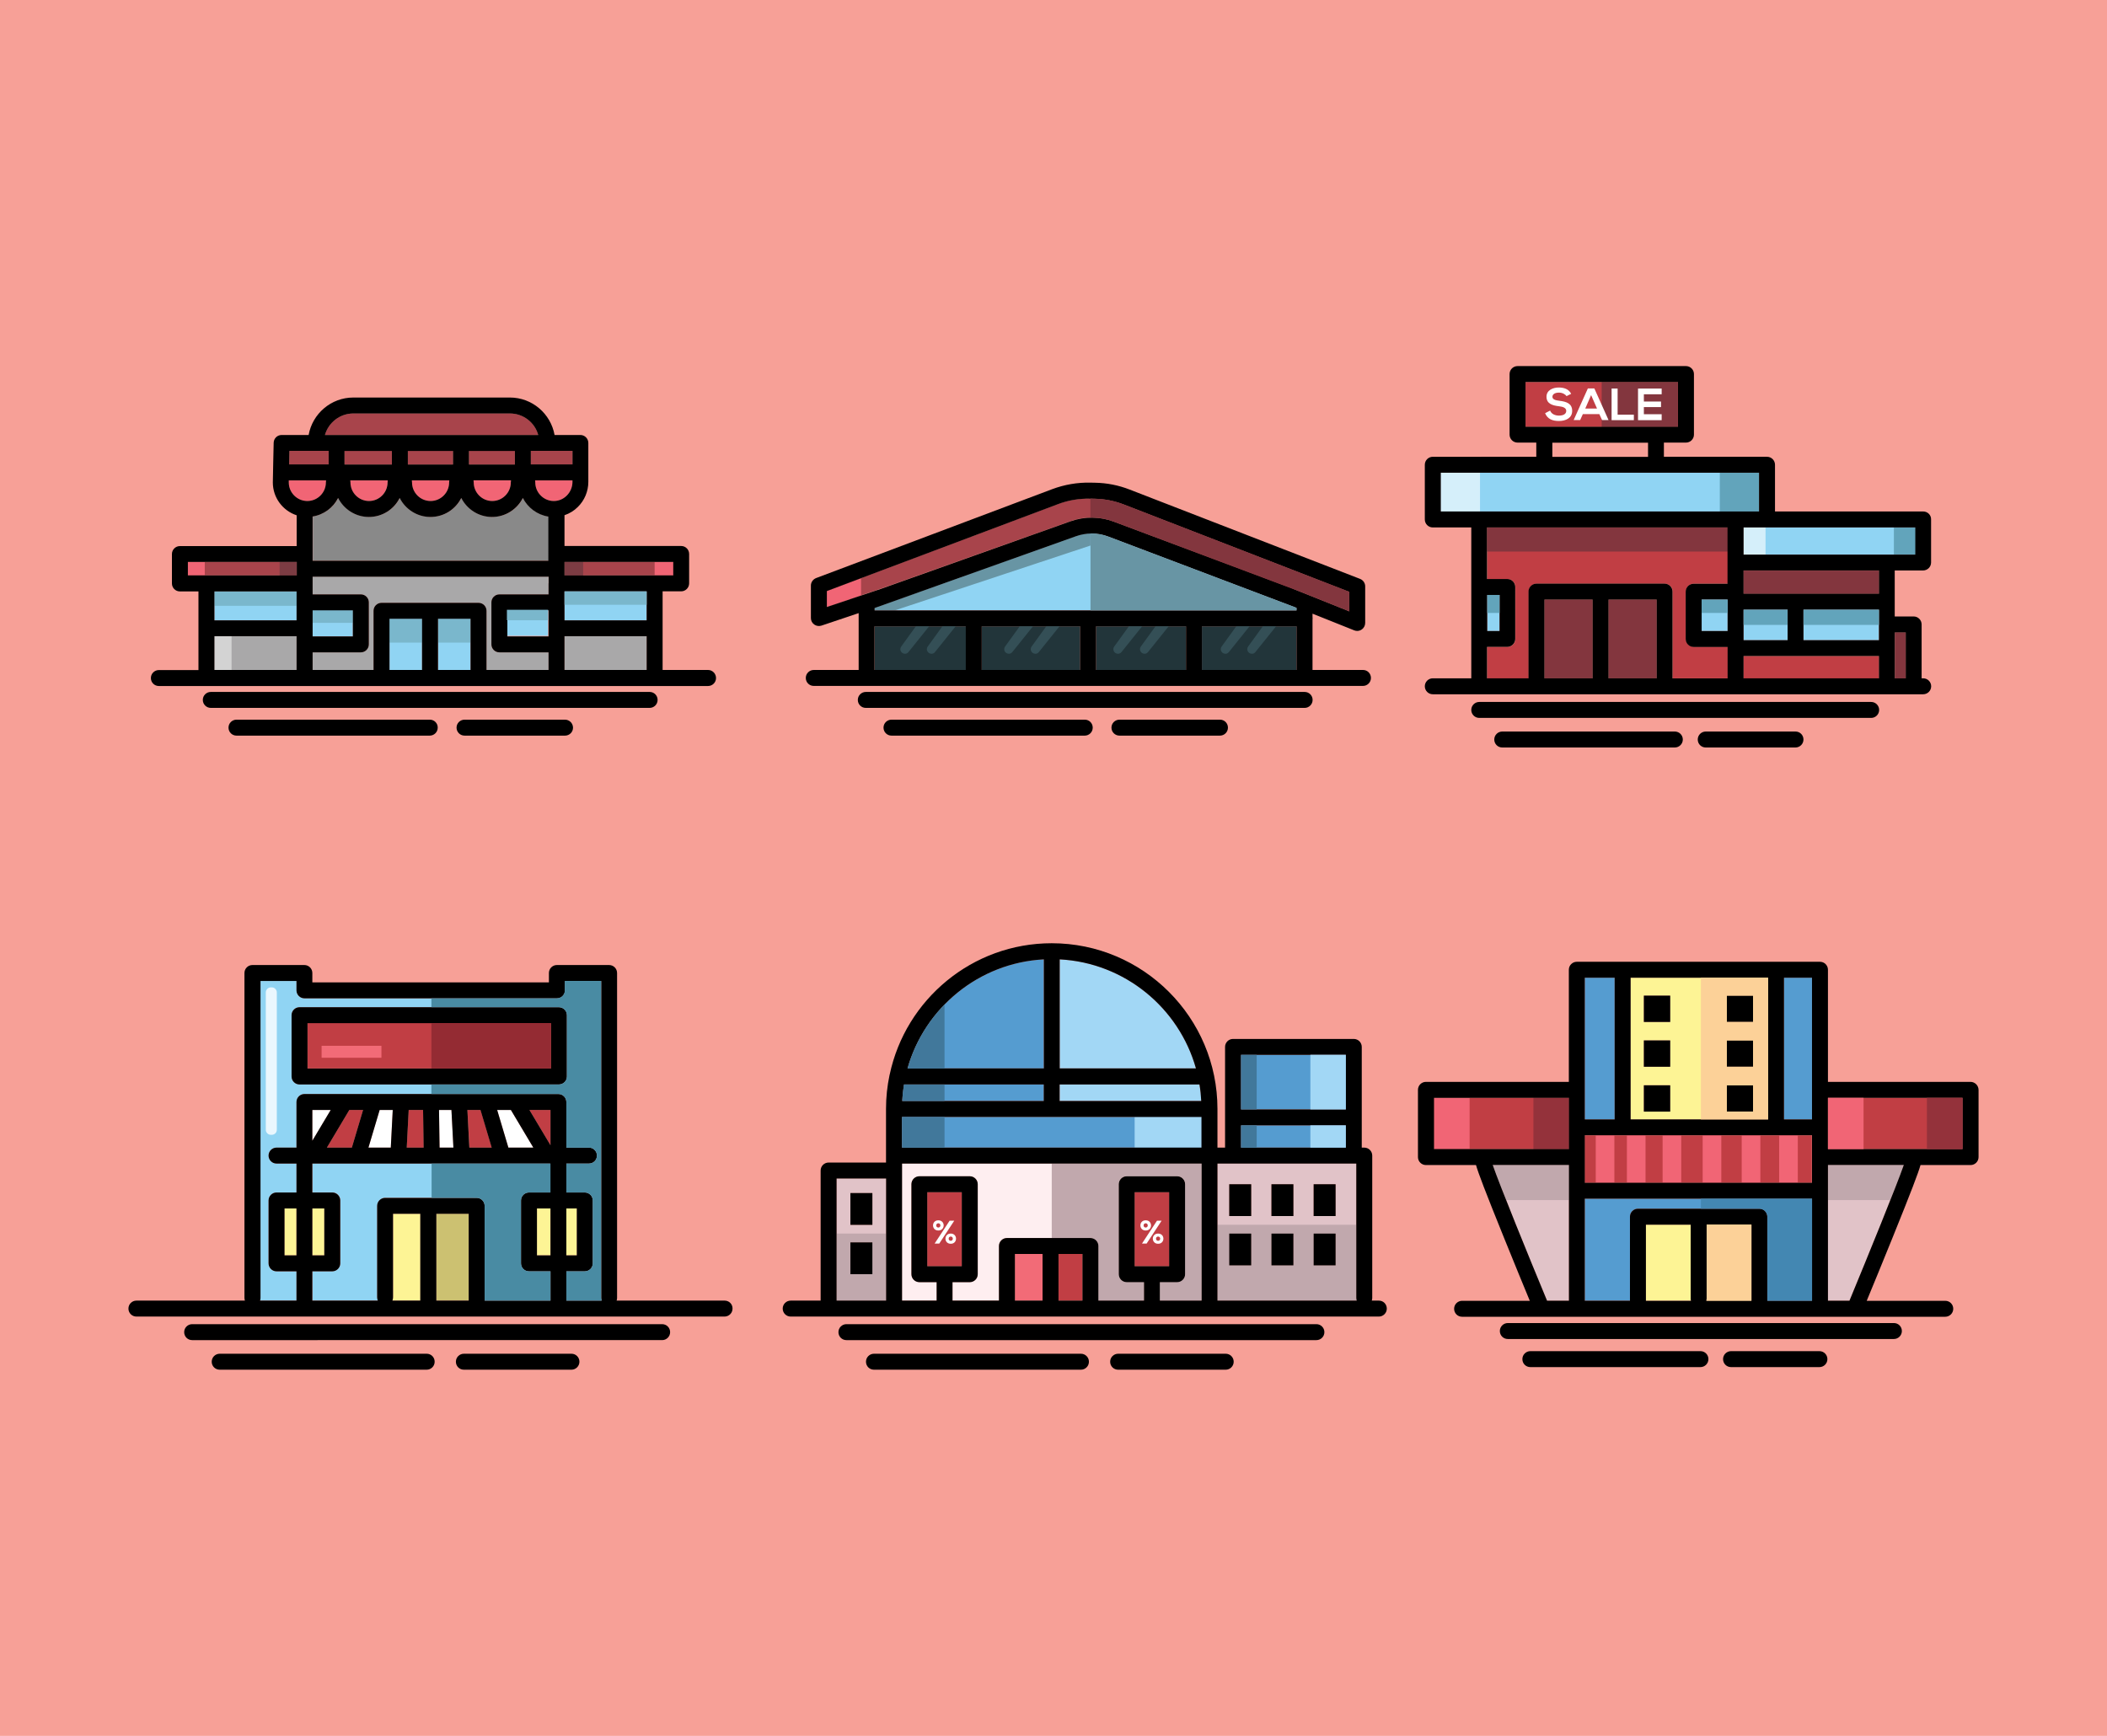 <?xml version="1.0" encoding="utf-8"?>
<!-- Generator: Adobe Illustrator 21.0.0, SVG Export Plug-In . SVG Version: 6.00 Build 0)  -->
<svg version="1.1" id="Layer_1" xmlns="http://www.w3.org/2000/svg" xmlns:xlink="http://www.w3.org/1999/xlink" x="0px" y="0px"
	 viewBox="0 0 2272 1872" style="enable-background:new 0 0 2272 1872;" xml:space="preserve">
<style type="text/css">
	.st0{fill:#F7A097;}
	.st1{fill:#F16575;}
	.st2{fill:#A8444B;}
	.st3{fill:#7C3C43;}
	.st4{fill:#A9A8A9;}
	.st5{fill:#D3D3D3;}
	.st6{fill:#90D4F3;}
	.st7{fill:#7AB7CC;}
	.st8{fill:#898989;}
	.st9{fill:#22353A;}
	.st10{fill:#6895A4;}
	.st11{fill:#83363E;}
	.st12{fill:#344F56;}
	.st13{fill:#C13E44;}
	.st14{fill:#D5EFFA;}
	.st15{fill:#62A4BB;}
	.st16{fill:#FFFFFF;}
	.st17{fill:#FDF495;}
	.st18{fill:#CCC171;}
	.st19{fill:#498BA3;}
	.st20{fill:#942B33;}
	.st21{fill:#EAF7FE;}
	.st22{fill:#F26B77;}
	.st23{fill:#A2D7F5;}
	.st24{fill:#559CD0;}
	.st25{fill:#E1C3C8;}
	.st26{fill:#C1A8AD;}
	.st27{fill:#FEEEF0;}
	.st28{fill:#41789B;}
	.st29{fill:#94323B;}
	.st30{fill:#FCD198;}
	.st31{fill:#4387B2;}
</style>
<rect class="st0" width="2272" height="1872"/>
<g>
	<g>
		<g>
			<path class="st1" d="M464.3,540.3c11,0,20-9,20-20c0-0.8,0.1-1.5,0.2-2.2h-40.5c0.1,0.7,0.2,1.4,0.2,2.2
				C444.3,531.3,453.3,540.3,464.3,540.3z"/>
			<rect x="371.5" y="486.2" class="st2" width="51.1" height="14.6"/>
			<rect x="439.8" y="486.2" class="st2" width="48.7" height="14.6"/>
			<path class="st1" d="M530.8,540.3c11,0,20-9,20-20c0-0.8,0.1-1.5,0.2-2.2h-40.5c0.1,0.7,0.2,1.4,0.2,2.2
				C510.7,531.3,519.7,540.3,530.8,540.3z"/>
			<path class="st1" d="M397.8,540.3c11,0,20-9,20-20c0-0.8,0.1-1.5,0.2-2.2h-40.5c0.1,0.7,0.2,1.4,0.2,2.2
				C377.8,531.3,386.8,540.3,397.8,540.3z"/>
			<path class="st2" d="M354.4,486.2h-42.3c-0.1,4.6-0.2,9.8-0.3,14.6h42.6V486.2z"/>
			<polygon class="st2" points="202.5,620.5 222.6,620.5 319.9,620.5 319.9,606 202.5,606 			"/>
			<polygon class="st1" points="202.5,620.5 205.7,620.5 220.8,620.5 220.8,606 202.5,606 			"/>
			<polygon class="st3" points="301.5,620.5 304.7,620.5 319.8,620.5 319.8,606 301.5,606 			"/>
			<path class="st1" d="M351.4,520.3c0-0.8,0.1-1.5,0.2-2.2h-40.2c0,1,0,1.8,0,2.2c0,11,9,20,20,20S351.4,531.3,351.4,520.3z"/>
			<rect x="505.7" y="486.2" class="st2" width="49.5" height="14.6"/>
			<rect x="231.2" y="686.1" class="st4" width="88.6" height="36.4"/>
			<rect x="231.2" y="686.1" class="st5" width="18.5" height="36.4"/>
			<rect x="231.2" y="637.7" class="st6" width="88.6" height="31.2"/>
			<rect x="231.2" y="637.7" class="st7" width="88.6" height="15.6"/>
			<path class="st2" d="M549.9,445.9H381c-14.6,0-26.9,9.8-30.6,23.2h230.1C576.7,455.7,564.4,445.9,549.9,445.9z"/>
			<rect x="572.3" y="486.2" class="st2" width="44.9" height="14.6"/>
			<rect x="420" y="667.3" class="st6" width="35.1" height="55.2"/>
			<rect x="608.7" y="686.1" class="st4" width="88.6" height="36.4"/>
			<rect x="608.7" y="637.7" class="st6" width="88.6" height="31.2"/>
			<polygon class="st2" points="726,606 608.7,606 608.7,620.5 705.9,620.5 726,620.5 			"/>
			<polygon class="st1" points="726,606 705.9,606 705.9,620.5 722.5,620.5 726,620.5 			"/>
			<polygon class="st3" points="628.8,606 608.7,606 608.7,620.5 625.3,620.5 628.8,620.5 			"/>
			<rect x="337.1" y="658.1" class="st6" width="43.4" height="28.1"/>
			<rect x="337.1" y="658.1" class="st7" width="43.4" height="13.6"/>
			<path class="st1" d="M617.3,519.7v-1.6H577c0.1,0.7,0.2,1.4,0.2,2.2c0,10.9,8.8,19.8,19.6,20c5.3,0.1,10.3-1.9,14.1-5.7
				C615,530.6,617.3,525.2,617.3,519.7z"/>
			<rect x="472.3" y="667.3" class="st6" width="35.1" height="55.2"/>
			<rect x="420" y="667.3" class="st7" width="35.1" height="25.7"/>
			<rect x="472.3" y="667.3" class="st7" width="35.1" height="25.7"/>
			<path class="st8" d="M564,536.9c-6.1,12.2-18.7,20.5-33.2,20.5c-14.5,0-27.1-8.3-33.2-20.5c-6.1,12.2-18.7,20.5-33.2,20.5
				c-14.5,0-27.1-8.3-33.2-20.5c-6.1,12.2-18.7,20.5-33.2,20.5c-14.5,0-27.1-8.3-33.2-20.5c-5.3,10.5-15.5,18.2-27.5,20v47.7h254.5
				V557C579.5,555.1,569.3,547.4,564,536.9z"/>
			<path class="st4" d="M337.1,641h52c4.7,0,8.6,3.8,8.6,8.6v45.3c0,4.7-3.8,8.6-8.6,8.6h-52v19h65.7v-63.8c0-4.7,3.8-8.6,8.6-8.6
				H516c4.7,0,8.6,3.8,8.6,8.6v63.8h66.9v-19h-53c-4.7,0-8.6-3.8-8.6-8.6v-45.3c0-4.7,3.8-8.6,8.6-8.6h53v-11.9v-7.3H337.1V641z"/>
			<rect x="546.6" y="657.6" class="st6" width="44.4" height="28.1"/>
			<path d="M763.5,722.5h-49v-84.8h20c4.7,0,8.6-3.8,8.6-8.6v-31.7c0-4.7-3.8-8.6-8.6-8.6H608.7v-33.2c5.3-1.8,10.2-4.7,14.3-8.8
				c7.3-7.1,11.4-17,11.4-27.1v-42c0-4.7-3.8-8.6-8.6-8.6h-27.8c-4.1-22.9-24.1-40.4-48.2-40.4H381c-24.1,0-44.1,17.5-48.2,40.4
				h-29.1c-4.7,0-8.5,3.7-8.6,8.4c0,1.5-0.9,38-0.9,42.8c0,16.5,10.8,30.5,25.7,35.4v33.2H194c-4.7,0-8.6,3.8-8.6,8.6v31.7
				c0,4.7,3.8,8.6,8.6,8.6h20v84.8h-42.7c-4.7,0-8.6,3.8-8.6,8.6s3.8,8.6,8.6,8.6h51.3h105.8h0.1h82.9H516h84.1h105.8h57.6
				c4.7,0,8.6-3.8,8.6-8.6S768.2,722.5,763.5,722.5z M319.8,722.5h-88.6v-36.4h88.6V722.5z M319.8,669h-88.6v-31.2h88.6V669z
				 M319.9,620.5h-97.3h-20V606h117.4V620.5z M617.3,486.2v14.6h-44.9v-14.6H617.3z M381,445.9h168.8c14.6,0,26.9,9.8,30.6,23.2
				H350.4C354.2,455.7,366.5,445.9,381,445.9z M505.7,500.9v-14.6h49.5v14.6H505.7z M551,518.1c-0.1,0.7-0.2,1.5-0.2,2.2
				c0,11-9,20-20,20c-11,0-20-9-20-20.1c0-0.7-0.1-1.5-0.2-2.2H551z M439.8,500.9v-14.6h48.7v14.6H439.8z M484.5,518.1
				c-0.1,0.7-0.2,1.5-0.2,2.2c0,11-9,20-20,20s-20-9-20-20c0-0.7-0.1-1.5-0.2-2.2H484.5z M371.5,500.9v-14.6h51.1v14.6H371.5z
				 M418.1,518.1c-0.1,0.7-0.2,1.5-0.2,2.2c0,11-9,20-20,20s-20-9-20-20c0-0.7-0.1-1.5-0.2-2.2H418.1z M312.1,486.2h42.3v14.6h-42.6
				C311.9,496,312,490.9,312.1,486.2z M311.4,520.3c0-0.4,0-1.2,0-2.2h40.2c-0.1,0.7-0.2,1.5-0.2,2.2c0,11-9,20-20,20
				S311.4,531.3,311.4,520.3z M337.1,658.2h43.4v28.1h-43.4V658.2z M455.1,722.5H420v-55.2h35.1V722.5z M507.4,722.5h-35.1v-55.2
				h35.1V722.5z M591.5,686.3h-44.4v-28.1h44.4V686.3z M591.5,629.1V641h-53c-4.7,0-8.6,3.8-8.6,8.6v45.3c0,4.7,3.8,8.6,8.6,8.6h53
				v19h-66.9v-63.8c0-4.7-3.8-8.6-8.6-8.6H411.4c-4.7,0-8.6,3.8-8.6,8.6v63.8h-65.7v-19h52c4.7,0,8.6-3.8,8.6-8.6v-45.3
				c0-4.7-3.8-8.6-8.6-8.6h-52v-19.1h254.5V629.1z M591.5,604.7H337.1V557c12.1-1.9,22.2-9.5,27.5-20c6.1,12.1,18.7,20.5,33.2,20.5
				c14.5,0,27.1-8.3,33.2-20.5c6.1,12.1,18.7,20.5,33.2,20.5c14.5,0,27.1-8.3,33.2-20.5c6.1,12.1,18.7,20.5,33.2,20.5
				c14.5,0,27.1-8.4,33.2-20.5c5.3,10.5,15.5,18.2,27.5,20.1V604.7z M596.8,540.3c-10.8-0.2-19.6-9.2-19.6-20c0-0.7-0.1-1.5-0.2-2.2
				h40.3v1.6c0,5.5-2.3,11-6.3,14.9C607.1,538.4,602.1,540.4,596.8,540.3z M697.3,722.5h-88.6v-36.4h88.6V722.5z M697.3,669h-88.6
				v-31.2h88.6V669z M608.7,620.5V606H726v14.5h-20H608.7z"/>
			<path d="M227.3,763.4h473.2c4.7,0,8.6-3.8,8.6-8.6s-3.8-8.6-8.6-8.6H227.3c-4.7,0-8.6,3.8-8.6,8.6S222.6,763.4,227.3,763.4z"/>
			<path d="M463.5,776.1H255c-4.7,0-8.6,3.8-8.6,8.6c0,4.7,3.8,8.6,8.6,8.6h208.4c4.7,0,8.6-3.8,8.6-8.6
				C472.1,779.9,468.2,776.1,463.5,776.1z"/>
			<path d="M609.2,776.1H500.9c-4.7,0-8.6,3.8-8.6,8.6c0,4.7,3.8,8.6,8.6,8.6h108.4c4.7,0,8.6-3.8,8.6-8.6
				C617.8,779.9,614,776.1,609.2,776.1z"/>
		</g>
		<g>
			<rect x="608.7" y="637.7" class="st7" width="88.6" height="14.5"/>
			<rect x="546.6" y="657.6" class="st7" width="44.4" height="11.3"/>
		</g>
	</g>
	<g>
		<g>
			<path class="st2" d="M1154.5,562c15.1-5.4,31.6-5.2,46.6,0.5l192.6,73c1.2,0,2.4,0.1,3.5,0.6l57.7,23.1v-21L1212,544.1
				c-10.1-3.9-20.8-6-31.7-6.3l-4.9-0.1c-11.9-0.3-23.6,1.7-34.7,5.9l-249.2,93.7v17.2l58.1-19.6L1154.5,562z"/>
			<polygon class="st1" points="891.6,637.4 891.6,654.6 928.5,642.2 928.5,623.5 			"/>
			<rect x="1058.6" y="675.4" class="st9" width="106.1" height="47.1"/>
			<rect x="943.1" y="675.4" class="st9" width="98.4" height="47.1"/>
			<path class="st6" d="M1160.2,578.2l-217.1,77.4v2.6h455v-2.8L1195,578.6C1183.8,574.3,1171.5,574.2,1160.2,578.2z"/>
			<path class="st10" d="M1175.9,575.3c0.8,0,1.6,0,2.3,0c-6.1-0.1-12.2,0.8-18,2.9l-217.1,77.4v2.6h22l210.8-69.9V575.3z"/>
			<rect x="1181.9" y="675.4" class="st9" width="97" height="47.1"/>
			<rect x="1296" y="675.4" class="st9" width="102.1" height="47.1"/>
			<path d="M1469.8,722.5h-54.5v-54.2c0.1-0.5,0.1-1,0.1-1.5s-0.1-1-0.1-1.5v-3.5l45,18c1,0.4,2.1,0.6,3.2,0.6
				c1.7,0,3.4-0.5,4.8-1.5c2.4-1.6,3.8-4.3,3.8-7.1v-39.5c0-3.5-2.2-6.7-5.5-8l-248.4-96.3c-12-4.7-24.6-7.2-37.5-7.4l-4.9-0.1
				c-14.1-0.3-27.9,2.1-41.1,7L880,623.4c-3.3,1.3-5.6,4.5-5.6,8v35.1c0,2.8,1.3,5.4,3.6,7c2.2,1.6,5.1,2,7.7,1.2l40.2-13.5v61.3
				h-48.4c-4.7,0-8.6,3.8-8.6,8.6s3.8,8.6,8.6,8.6h592.2c4.7,0,8.6-3.8,8.6-8.6S1474.5,722.5,1469.8,722.5z M891.6,654.6v-17.2
				l249.2-93.7c11.1-4.2,22.8-6.2,34.7-5.9l4.9,0.1c10.9,0.2,21.5,2.3,31.7,6.3l242.9,94.1v21l-57.7-23.1
				c-1.2-0.5-196.1-73.6-196.1-73.6c-15-5.7-31.5-5.8-46.6-0.5l-204.8,73L891.6,654.6z M1041.4,722.5h-98.4v-47.1h98.4V722.5z
				 M1164.7,722.5h-106.1v-47.1h106.1V722.5z M1278.9,722.5h-97v-47.1h97V722.5z M1398.1,722.5H1296v-47.1h102.1V722.5z
				 M1398.1,658.3h-455v-2.6l217.1-77.4c11.2-4,23.6-3.9,34.7,0.3l203.1,76.9V658.3z"/>
			<path d="M1406.8,746.2H933.6c-4.7,0-8.6,3.8-8.6,8.6s3.8,8.6,8.6,8.6h473.2c4.7,0,8.6-3.8,8.6-8.6S1411.6,746.2,1406.8,746.2z"/>
			<path d="M1169.8,776.1H961.3c-4.7,0-8.6,3.8-8.6,8.6c0,4.7,3.8,8.6,8.6,8.6h208.4c4.7,0,8.6-3.8,8.6-8.6
				C1178.3,779.9,1174.5,776.1,1169.8,776.1z"/>
			<path d="M1315.5,776.1h-108.4c-4.7,0-8.6,3.8-8.6,8.6c0,4.7,3.8,8.6,8.6,8.6h108.4c4.7,0,8.6-3.8,8.6-8.6
				C1324.1,779.9,1320.3,776.1,1315.5,776.1z"/>
		</g>
		<g>
			<path class="st11" d="M1201.1,562.5c0,0,195,73.1,196.1,73.6l57.7,23.1v-21L1212,544.1c-10.1-3.9-20.8-6-31.7-6.3l-4.5-0.1v20.4
				C1184.4,558,1193,559.4,1201.1,562.5z"/>
			<path class="st10" d="M1398.1,658.3v-2.8L1195,578.6c-6.1-2.3-12.6-3.4-19.1-3.2v82.9H1398.1z"/>
		</g>
		<g>
			<path class="st12" d="M1008.2,703.2l22.3-27.8h-14.3l-15.8,21.8c-2.4,3.3,0,7.8,4,7.8l0,0
				C1005.9,705.1,1007.3,704.4,1008.2,703.2z"/>
			<path class="st12" d="M979.6,703.2l22.3-27.8h-14.3l-15.8,21.8c-2.4,3.3,0,7.8,4,7.8h0C977.2,705.1,978.6,704.4,979.6,703.2z"/>
		</g>
		<g>
			<path class="st12" d="M1120.2,703.2l22.3-27.8h-14.3l-15.8,21.8c-2.4,3.3,0,7.8,4,7.8l0,0
				C1117.9,705.1,1119.3,704.4,1120.2,703.2z"/>
			<path class="st12" d="M1091.6,703.2l22.3-27.8h-14.3l-15.8,21.8c-2.4,3.3,0,7.8,4,7.8l0,0
				C1089.2,705.1,1090.6,704.4,1091.6,703.2z"/>
		</g>
		<g>
			<path class="st12" d="M1237.9,703.2l22.3-27.8H1246l-15.8,21.8c-2.4,3.3,0,7.8,4,7.8l0,0C1235.6,705.1,1237,704.4,1237.9,703.2z"
				/>
			<path class="st12" d="M1209.3,703.2l22.3-27.8h-14.3l-15.8,21.8c-2.4,3.3,0,7.8,4,7.8l0,0
				C1206.9,705.1,1208.3,704.4,1209.3,703.2z"/>
		</g>
		<g>
			<path class="st12" d="M1353.7,703.2l22.3-27.8h-14.3l-15.8,21.8c-2.4,3.3,0,7.8,4,7.8h0C1351.4,705.1,1352.8,704.4,1353.7,703.2z
				"/>
			<path class="st12" d="M1325.1,703.2l22.3-27.8h-14.3l-15.8,21.8c-2.4,3.3,0,7.8,4,7.8h0C1322.7,705.1,1324.1,704.4,1325.1,703.2z
				"/>
		</g>
	</g>
	<g>
		<g>
			<rect x="1834.9" y="646.6" class="st6" width="28" height="33.9"/>
			<path class="st13" d="M1603.7,624.4h21.8c4.7,0,8.6,3.8,8.6,8.6v56.1c0,4.7-3.8,8.6-8.6,8.6h-21.8v33.9h44.7c0-0.1,0-0.3,0-0.4
				V638c0-4.7,3.8-8.6,8.6-8.6h138.1c4.7,0,8.6,3.8,8.6,8.6v93.5h59.4v-33.9h-36.6c-4.7,0-8.6-3.8-8.6-8.6v-51
				c0-4.7,3.8-8.6,8.6-8.6h36.6v-60.6h-259.3V624.4z"/>
			<rect x="1603.7" y="568.8" class="st11" width="259.3" height="26"/>
			<path class="st11" d="M1734.5,731.1c0,0.1,0,0.3,0,0.4h51.9v-84.9h-51.9V731.1z"/>
			<rect x="1645" y="412.1" class="st13" width="164.4" height="48.2"/>
			<path class="st11" d="M1809.4,412.1h-82.3c0,12.6,0,33.1,0,48.2h82.2V412.1z"/>
			<path class="st11" d="M1717.3,646.6h-51.9v84.5c0,0.1,0,0.3,0,0.4h51.9c0-0.1,0-0.3,0-0.4V646.6z"/>
			<rect x="1603.7" y="641.6" class="st6" width="13.3" height="38.9"/>
			<polygon class="st6" points="1880.1,568.8 1880.1,598.1 2034.7,598.1 2065.3,598.1 2065.3,568.8 1905.4,568.8 			"/>
			<polygon class="st14" points="1880.1,568.8 1880.1,598.1 1899.9,598.1 1903.8,598.1 1903.8,568.8 1883.3,568.8 			"/>
			<polygon class="st15" points="2042.2,568.8 2042.2,598.1 2062,598.1 2065.9,598.1 2065.9,568.8 2045.4,568.8 			"/>
			<rect x="2043.3" y="682" class="st11" width="11.8" height="49.6"/>
			<rect x="1880.1" y="615.3" class="st11" width="146" height="25.1"/>
			<polygon class="st6" points="1896.8,509.8 1553.6,509.8 1553.6,551.6 1595.1,551.6 1871.5,551.6 1896.8,551.6 			"/>
			<polygon class="st14" points="1595.9,509.8 1553.6,509.8 1553.6,551.6 1558.7,551.6 1592.8,551.6 1595.9,551.6 			"/>
			<polygon class="st15" points="1896.8,509.8 1854.5,509.8 1854.5,551.6 1859.6,551.6 1893.7,551.6 1896.8,551.6 			"/>
			<rect x="1944.7" y="657.5" class="st6" width="81.4" height="32.9"/>
			<rect x="1880.1" y="657.5" class="st6" width="47.5" height="32.9"/>
			<rect x="1880.1" y="707.6" class="st13" width="146" height="24"/>
			<path d="M2017.7,757h-422.6c-4.7,0-8.6,3.8-8.6,8.6c0,4.7,3.8,8.6,8.6,8.6h422.6c4.7,0,8.6-3.8,8.6-8.6
				C2026.3,760.8,2022.4,757,2017.7,757z"/>
			<path d="M1806,788.9h-186.1c-4.7,0-8.6,3.8-8.6,8.6s3.8,8.6,8.6,8.6H1806c4.7,0,8.6-3.8,8.6-8.6S1810.7,788.9,1806,788.9z"/>
			<path d="M1936.1,788.9h-96.8c-4.7,0-8.6,3.8-8.6,8.6s3.8,8.6,8.6,8.6h96.8c4.7,0,8.6-3.8,8.6-8.6S1940.9,788.9,1936.1,788.9z"/>
			<path d="M2073.9,551.6H1914v-50.4c0-4.7-3.8-8.6-8.6-8.6h-111.2v-15.3h23.8c4.7,0,8.6-3.8,8.6-8.6v-65.3c0-4.7-3.8-8.6-8.6-8.6
				h-181.6c-4.7,0-8.6,3.8-8.6,8.6v65.3c0,4.7,3.8,8.6,8.6,8.6h20.2v15.3H1545c-4.7,0-8.6,3.8-8.6,8.6v59c0,4.7,3.8,8.6,8.6,8.6
				h41.5v162.7H1545c-4.7,0-8.6,3.8-8.6,8.6c0,4.7,3.8,8.6,8.6,8.6h528.8c4.7,0,8.6-3.8,8.6-8.6c0-4.7-3.8-8.6-8.6-8.6h-1.7v-58.1
				c0-4.7-3.8-8.6-8.6-8.6h-20.4v-49.6h30.6c4.7,0,8.6-3.8,8.6-8.6v-46.4C2082.5,555.5,2078.6,551.6,2073.9,551.6z M1645,460.2
				v-48.2h164.4v48.2H1645z M1777.1,477.4v15.3h-103.2v-15.3H1777.1z M1665.4,731.5c0-0.1,0-0.3,0-0.4v-84.5h51.9v84.5
				c0,0.1,0,0.3,0,0.4H1665.4z M1786.4,731.5h-51.9c0-0.1,0-0.3,0-0.4v-84.5h51.9V731.5z M1862.9,680.5h-28v-33.9h28V680.5z
				 M1862.9,629.5h-36.6c-4.7,0-8.6,3.8-8.6,8.6v51c0,4.7,3.8,8.6,8.6,8.6h36.6v33.9h-59.4V638c0-4.7-3.8-8.6-8.6-8.6h-138.1
				c-4.7,0-8.6,3.8-8.6,8.6v93.1c0,0.1,0,0.3,0,0.4h-44.7v-33.9h21.8c4.7,0,8.6-3.8,8.6-8.6V633c0-4.7-3.8-8.6-8.6-8.6h-21.8v-55.6
				h259.3V629.5z M1603.7,680.5v-38.9h13.3v38.9H1603.7z M1595.1,551.6h-41.5v-41.8h343.2v41.8h-25.3H1595.1z M1880.1,657.5h47.5
				v32.9h-47.5V657.5z M2026.1,731.5h-146v-24h146V731.5z M2026.1,690.4h-81.4v-32.9h81.4V690.4z M2026.1,640.3h-146v-25.1h146
				V640.3z M2055,682v49.6h-11.8V682H2055z M2065.3,598.1h-30.6h-154.6v-29.3h25.3h159.9V598.1z"/>
		</g>
		<g>
			<path class="st16" d="M1689.2,427.2c-1.2-1.9-4.4-3.8-8.1-3.8c-4.8,0-7.1,2-7.1,4.5c0,3,3.5,3.8,7.6,4.3
				c7.1,0.9,13.7,2.7,13.7,10.9c0,7.6-6.7,10.9-14.3,10.9c-7,0-12.3-2.1-14.9-8.4l5.4-2.8c1.5,3.8,5.5,5.4,9.6,5.4
				c4,0,7.8-1.4,7.8-5.1c0-3.2-3.4-4.5-7.9-5c-7-0.8-13.4-2.7-13.4-10.3c0-7,6.9-9.9,13.2-9.9c5.3,0,10.8,1.5,13.4,6.8L1689.2,427.2
				z"/>
			<path class="st16" d="M1724.6,446.6h-17.8l-2.9,6.4h-7l15.3-34.1h7l15.3,34.1h-7L1724.6,446.6z M1715.7,426.1l-6.3,14.5h12.7
				L1715.7,426.1z"/>
			<path class="st16" d="M1744.3,419v28.2h17.5v5.9h-24V419H1744.3z"/>
			<path class="st16" d="M1791.8,453.1h-25.5c0-11.4,0-22.8,0-34.1h25.5v6.2h-19.2v7.8h18.5v6h-18.5v7.7h19.2V453.1z"/>
		</g>
		<g>
			<rect x="1834.9" y="646.6" class="st15" width="28" height="14.4"/>
			<rect x="1603.7" y="641.6" class="st15" width="13.3" height="19.4"/>
		</g>
		<g>
			<rect x="1944.7" y="657.5" class="st15" width="81.4" height="16.4"/>
			<rect x="1880.1" y="657.5" class="st15" width="47.5" height="16.4"/>
		</g>
	</g>
	<g>
		<g>
			<rect x="306.7" y="1303.1" class="st17" width="12.9" height="50.6"/>
			<polygon class="st13" points="593.6,1235 593.6,1197 570.9,1197 			"/>
			<path class="st17" d="M423.8,1399.1c0,1.2-0.3,2.4-0.7,3.5h30.2v-93.6h-29.4V1399.1z"/>
			<rect x="610.7" y="1303.1" class="st17" width="11.3" height="50.6"/>
			<path class="st6" d="M648.2,1057.9h-39.1v10.1c0,4.7-3.8,8.6-8.6,8.6H328.3c-4.7,0-8.6-3.8-8.6-8.6v-10.1h-38.8v341.8
				c0,1-0.2,2-0.5,2.9h39.3V1371h-21.5c-4.7,0-8.6-3.8-8.6-8.6v-67.8c0-4.7,3.8-8.6,8.6-8.6h21.5v-31.2h-21.5
				c-4.7,0-8.6-3.8-8.6-8.6c0-4.7,3.8-8.6,8.6-8.6h21.5v-49.2c0-4.7,3.8-8.6,8.6-8.6h74.6c0,0,0.1,0,0.1,0h121.7c0,0,0,0,0.1,0h77.4
				c4.7,0,8.6,3.8,8.6,8.6v49.2h24.4c4.7,0,8.6,3.8,8.6,8.6c0,4.7-3.8,8.6-8.6,8.6h-24.4v31.2h19.9c4.7,0,8.6,3.8,8.6,8.6v67.8
				c0,4.7-3.8,8.6-8.6,8.6h-19.9v31.6h38c-0.3-0.9-0.5-1.9-0.5-2.9V1057.9z M611.3,1160.9c0,4.7-3.8,8.6-8.6,8.6H323
				c-4.7,0-8.6-3.8-8.6-8.6v-66.1c0-4.7,3.8-8.6,8.6-8.6h279.7c4.7,0,8.6,3.8,8.6,8.6V1160.9z"/>
			<rect x="579" y="1303.1" class="st17" width="14.6" height="50.6"/>
			<rect x="331.6" y="1103.3" class="st13" width="262.5" height="48.9"/>
			<rect x="470.4" y="1308.9" class="st18" width="34.9" height="93.6"/>
			<polygon class="st16" points="575.1,1237.6 550.9,1197 536.1,1197 548.2,1237.6 			"/>
			<polygon class="st16" points="486.8,1197 473.4,1197 474,1237.6 489,1237.6 			"/>
			<path class="st6" d="M590.2,1254.7C590.2,1254.7,590.2,1254.7,590.2,1254.7l-48.4,0c0,0,0,0,0,0c0,0,0,0,0,0H385.8c0,0,0,0,0,0
				c0,0,0,0,0,0h-48.4c0,0,0,0,0,0c0,0,0,0,0,0h-0.5v31.2h21.5c4.7,0,8.6,3.8,8.6,8.6v67.8c0,4.7-3.8,8.6-8.6,8.6h-21.5v31.6h70.6
				c-0.5-1.1-0.7-2.2-0.7-3.5v-98.7c0-4.7,3.8-8.6,8.6-8.6H514c4.7,0,8.6,3.8,8.6,8.6v102.2h71V1371h-23.2c-4.7,0-8.6-3.8-8.6-8.6
				v-67.8c0-4.7,3.8-8.6,8.6-8.6h23.2v-31.2L590.2,1254.7C590.2,1254.7,590.2,1254.7,590.2,1254.7z"/>
			<polygon class="st13" points="518.2,1197 504,1197 506.2,1237.6 530.3,1237.6 			"/>
			<polygon class="st13" points="440.7,1197 438.6,1237.6 456.9,1237.6 456.2,1197 			"/>
			<polygon class="st16" points="336.8,1230.2 356.7,1197 336.8,1197 			"/>
			<polygon class="st13" points="391.5,1197 376.7,1197 352.5,1237.6 379.4,1237.6 			"/>
			<rect x="336.8" y="1303.1" class="st17" width="12.9" height="50.6"/>
			<polygon class="st16" points="409.4,1197 397.3,1237.6 421.4,1237.6 423.5,1197 			"/>
			<path d="M781.4,1402.6h-58.8h-57.7c0.3-0.9,0.5-1.9,0.5-2.9v-350.4c0-4.7-3.8-8.6-8.6-8.6h-56.3c-4.7,0-8.6,3.8-8.6,8.6v10.1
				H336.8v-10.1c0-4.7-3.8-8.6-8.6-8.6h-56c-4.7,0-8.6,3.8-8.6,8.6v350.4c0,1,0.2,2,0.5,2.9h-65.6h-51.4c-4.7,0-8.6,3.8-8.6,8.6
				c0,4.7,3.8,8.6,8.6,8.6h51.4h524h58.8c4.7,0,8.6-3.8,8.6-8.6C790,1406.4,786.2,1402.6,781.4,1402.6z M319.7,1353.8h-12.9v-50.6
				h12.9V1353.8z M453.3,1402.6h-30.2c0.5-1.1,0.7-2.2,0.7-3.5v-90.1h29.4V1402.6z M505.4,1402.6h-34.9v-93.6h34.9V1402.6z
				 M593.6,1353.8H579v-50.6h14.6V1353.8z M593.6,1286h-23.2c-4.7,0-8.6,3.8-8.6,8.6v67.8c0,4.7,3.8,8.6,8.6,8.6h23.2v31.6h-71
				v-102.2c0-4.7-3.8-8.6-8.6-8.6h-98.7c-4.7,0-8.6,3.8-8.6,8.6v98.7c0,1.2,0.3,2.4,0.7,3.5h-70.6V1371h21.5c4.7,0,8.6-3.8,8.6-8.6
				v-67.8c0-4.7-3.8-8.6-8.6-8.6h-21.5v-31.2h0.5c0,0,0,0,0,0c0,0,0,0,0,0h48.4c0,0,0,0,0,0c0,0,0,0,0,0h155.9c0,0,0,0,0,0
				c0,0,0,0,0,0h48.4c0,0,0,0,0,0c0,0,0,0,0,0h3.3V1286z M336.8,1353.8v-50.6h12.9v50.6H336.8z M336.8,1230.2V1197h19.8
				L336.8,1230.2z M376.7,1197h14.8l-12.1,40.6h-26.9L376.7,1197z M397.3,1237.6l12.1-40.6h14.1l-2.1,40.6H397.3z M438.6,1237.6
				l2.1-40.6h15.5l0.6,40.6H438.6z M473.4,1197h13.4l2.1,40.6H474L473.4,1197z M504,1197h14.1l12.1,40.6h-24.1L504,1197z
				 M536.1,1197h14.8l24.2,40.6h-26.9L536.1,1197z M593.6,1235l-22.7-38h22.7V1235z M610.7,1402.6V1371h19.9c4.7,0,8.6-3.8,8.6-8.6
				v-67.8c0-4.7-3.8-8.6-8.6-8.6h-19.9v-31.2h24.4c4.7,0,8.6-3.8,8.6-8.6c0-4.7-3.8-8.6-8.6-8.6h-24.4v-49.2c0-4.7-3.8-8.6-8.6-8.6
				h-77.4c0,0,0,0-0.1,0H403c0,0-0.1,0-0.1,0h-74.6c-4.7,0-8.6,3.8-8.6,8.6v49.2h-21.5c-4.7,0-8.6,3.8-8.6,8.6
				c0,4.7,3.8,8.6,8.6,8.6h21.5v31.2h-21.5c-4.7,0-8.6,3.8-8.6,8.6v67.8c0,4.7,3.8,8.6,8.6,8.6h21.5v31.6h-39.3
				c0.3-0.9,0.5-1.9,0.5-2.9v-341.8h38.8v10.1c0,4.7,3.8,8.6,8.6,8.6h272.3c4.7,0,8.6-3.8,8.6-8.6v-10.1h39.1v341.8
				c0,1,0.2,2,0.5,2.9H610.7z M610.7,1353.8v-50.6H622v50.6H610.7z"/>
			<path d="M714,1428H207.2c-4.7,0-8.6,3.8-8.6,8.6s3.8,8.6,8.6,8.6H714c4.7,0,8.6-3.8,8.6-8.6S718.8,1428,714,1428z"/>
			<path d="M460.1,1459.9H236.9c-4.7,0-8.6,3.8-8.6,8.6s3.8,8.6,8.6,8.6h223.2c4.7,0,8.6-3.8,8.6-8.6S464.9,1459.9,460.1,1459.9z"/>
			<path d="M616.2,1459.9h-116c-4.7,0-8.6,3.8-8.6,8.6s3.8,8.6,8.6,8.6h116c4.7,0,8.6-3.8,8.6-8.6S621,1459.9,616.2,1459.9z"/>
			<path d="M602.7,1086.2H323c-4.7,0-8.6,3.8-8.6,8.6v66.1c0,4.7,3.8,8.6,8.6,8.6h279.7c4.7,0,8.6-3.8,8.6-8.6v-66.1
				C611.3,1090,607.4,1086.2,602.7,1086.2z M594.1,1152.3H331.6v-48.9h262.5V1152.3z"/>
		</g>
		<g>
			<path class="st19" d="M630.6,1371h-19.9v31.6h38c-0.3-0.9-0.5-1.9-0.5-2.9v-341.8h-39.1v10.1c0,4.7-3.8,8.6-8.6,8.6H465.2v9.6
				h137.5c4.7,0,8.6,3.8,8.6,8.6v66.1c0,4.7-3.8,8.6-8.6,8.6H465.2v10.3h59.4c0,0,0,0,0.1,0h77.4c4.7,0,8.6,3.8,8.6,8.6v49.2h24.4
				c4.7,0,8.6,3.8,8.6,8.6c0,4.7-3.8,8.6-8.6,8.6h-24.4v31.2h19.9c4.7,0,8.6,3.8,8.6,8.6v67.8C639.2,1367.1,635.4,1371,630.6,1371z"
				/>
			<rect x="465.2" y="1103.3" class="st20" width="128.9" height="48.9"/>
			<path class="st19" d="M514,1291.8c4.7,0,8.6,3.8,8.6,8.6v102.2h71V1371h-23.2c-4.7,0-8.6-3.8-8.6-8.6v-67.8
				c0-4.7,3.8-8.6,8.6-8.6h23.2v-31.2h-3.3c0,0,0,0,0,0c0,0,0,0,0,0h-48.4c0,0,0,0,0,0c0,0,0,0,0,0h-76.5v37H514z"/>
		</g>
		<path class="st21" d="M293,1223.8h-0.9c-3.1,0-5.5-2.5-5.5-5.5v-148c0-3.1,2.5-5.5,5.5-5.5h0.9c3.1,0,5.5,2.5,5.5,5.5v148
			C298.5,1221.4,296.1,1223.8,293,1223.8z"/>
		<rect x="346.8" y="1127.8" class="st22" width="64.5" height="12.9"/>
	</g>
	<g>
		<g>
			<path class="st23" d="M1293.4,1169.5h-150.7v17.8h152.7C1295.1,1181.3,1294.4,1175.3,1293.4,1169.5z"/>
			<path class="st23" d="M1142.7,1034.6v117.6h146.9C1271.3,1087,1212.9,1038.3,1142.7,1034.6z"/>
			<path class="st24" d="M1125.6,1169.5H974.8c-1,5.9-1.6,11.8-1.9,17.8h152.7V1169.5z"/>
			<path class="st24" d="M1125.6,1034.6c-70.2,3.7-128.6,52.4-146.9,117.6h146.9V1034.6z"/>
			<rect x="1338.2" y="1213.6" class="st24" width="113" height="24"/>
			<polygon class="st24" points="1451.2,1167 1451.2,1137.5 1338.2,1137.5 1338.2,1167 1338.2,1196.4 1451.2,1196.4 			"/>
			<rect x="1094.4" y="1352.2" class="st22" width="29.8" height="50.3"/>
			<path class="st25" d="M902.1,1402.6h53.4v-131.7h-53.4V1402.6z M917,1286.6h23.7v34.3H917V1286.6z M917,1339.8h23.7v34.3H917
				V1339.8z"/>
			<path class="st26" d="M902.1,1330.3v72.3h53.4v-72.3H902.1z M940.7,1374H917v-34.3h23.7V1374z"/>
			<path class="st25" d="M1462.5,1254.7h-149.7v147.8H1463c-0.3-0.9-0.5-1.9-0.5-2.9V1254.7z M1349.2,1364.6h-23.7v-34.3h23.7
				V1364.6z M1349.2,1311.3h-23.7v-34.3h23.7V1311.3z M1394.7,1364.6H1371v-34.3h23.7V1364.6z M1394.7,1311.3H1371v-34.3h23.7
				V1311.3z M1440.2,1364.6h-23.7v-34.3h23.7V1364.6z M1440.2,1311.3h-23.7v-34.3h23.7V1311.3z"/>
			<path class="st26" d="M1462.5,1320.8h-149.7v81.7H1463c-0.3-0.9-0.5-1.9-0.5-2.9V1320.8z M1349.2,1364.6h-23.7v-34.3h23.7V1364.6
				z M1394.7,1364.6H1371v-34.3h23.7V1364.6z M1440.2,1364.6h-23.7v-34.3h23.7V1364.6z"/>
			<rect x="972.7" y="1204.5" class="st24" width="323" height="33.1"/>
			<rect x="1223.5" y="1204.5" class="st23" width="72.1" height="33.1"/>
			<rect x="1141.3" y="1352.2" class="st13" width="25.8" height="50.3"/>
			<path class="st27" d="M972.7,1402.6h37.3v-19.9h-18.6c-4.7,0-8.6-3.8-8.6-8.6v-97c0-4.7,3.8-8.6,8.6-8.6h54.3
				c4.7,0,8.6,3.8,8.6,8.6v97c0,4.7-3.8,8.6-8.6,8.6h-18.6v19.9h50.1v-58.9c0-4.7,3.8-8.6,8.6-8.6h90c4.7,0,8.6,3.8,8.6,8.6v58.9
				h49.2v-19.9H1215c-4.7,0-8.6-3.8-8.6-8.6v-97c0-4.7,3.8-8.6,8.6-8.6h54.3c4.7,0,8.6,3.8,8.6,8.6v97c0,4.7-3.8,8.6-8.6,8.6h-18.6
				v19.9h44.9v-147.8h-323V1402.6z"/>
			<path class="st26" d="M1134.1,1254.7v80.3h41.6c4.7,0,8.6,3.8,8.6,8.6v58.9h49.2v-19.9H1215c-4.7,0-8.6-3.8-8.6-8.6v-97
				c0-4.7,3.8-8.6,8.6-8.6h54.3c4.7,0,8.6,3.8,8.6,8.6v97c0,4.7-3.8,8.6-8.6,8.6h-18.6v19.9h44.9v-147.8H1134.1z"/>
			<rect x="999.9" y="1285.7" class="st13" width="37.2" height="79.8"/>
			<rect x="1223.5" y="1285.7" class="st13" width="37.2" height="79.8"/>
			<path d="M1486.9,1402.6h-7.7c0.3-0.9,0.5-1.9,0.5-2.9v-153.5c0-4.7-3.8-8.6-8.6-8.6h-2.7V1205v-38v-38c0-4.7-3.8-8.6-8.6-8.6
				h-130.2c-4.7,0-8.6,3.8-8.6,8.6v38v38v32.6h-8.2v-41.7c0-98.5-80.1-178.7-178.7-178.7c-85.8,0-157.6,60.7-174.7,141.5
				c-0.1,0.2-0.1,0.5-0.2,0.7c-2.5,11.8-3.8,24-3.8,36.5v57.8h-61.9c-4.7,0-8.6,3.8-8.6,8.6v140.3h-32.1h-0.2
				c-4.7,0-8.6,3.8-8.6,8.6c0,4.7,3.8,8.6,8.6,8.6h0.2h634c4.7,0,8.6-3.8,8.6-8.6C1495.4,1406.4,1491.6,1402.6,1486.9,1402.6z
				 M955.5,1402.6h-53.4v-131.7h53.4V1402.6z M1338.2,1167v-29.4h113v29.4v29.4h-113V1167z M1338.2,1213.6h113v24h-113V1213.6z
				 M1142.7,1034.6c70.2,3.7,128.6,52.4,146.9,117.6h-146.9V1034.6z M1142.7,1169.5h150.7c1,5.9,1.6,11.8,1.9,17.8h-152.7V1169.5z
				 M1125.6,1034.6v117.6H978.6C997,1087,1055.4,1038.3,1125.6,1034.6z M974.8,1169.5h150.7v17.8H972.9
				C973.2,1181.3,973.9,1175.3,974.8,1169.5z M1124.2,1402.6h-29.8v-50.3h29.8V1402.6z M1167.2,1402.6h-25.8v-50.3h25.8V1402.6z
				 M1295.6,1402.6h-44.9v-19.9h18.6c4.7,0,8.6-3.8,8.6-8.6v-97c0-4.7-3.8-8.6-8.6-8.6H1215c-4.7,0-8.6,3.8-8.6,8.6v97
				c0,4.7,3.8,8.6,8.6,8.6h18.6v19.9h-49.2v-58.9c0-4.7-3.8-8.6-8.6-8.6h-90c-4.7,0-8.6,3.8-8.6,8.6v58.9h-50.1v-19.9h18.6
				c4.7,0,8.6-3.8,8.6-8.6v-97c0-4.7-3.8-8.6-8.6-8.6h-54.3c-4.7,0-8.6,3.8-8.6,8.6v97c0,4.7,3.8,8.6,8.6,8.6h18.6v19.9h-37.3
				v-147.8h323V1402.6z M1223.5,1365.5v-79.8h37.2v79.8H1223.5z M999.9,1365.5v-79.8h37.2v79.8H999.9z M1295.6,1237.6h-323v-33.1
				h323V1237.6z M1312.8,1402.6v-147.8h149.7v144.9c0,1,0.2,2,0.5,2.9H1312.8z"/>
			<path d="M1419.5,1428H912.7c-4.7,0-8.6,3.8-8.6,8.6s3.8,8.6,8.6,8.6h506.8c4.7,0,8.6-3.8,8.6-8.6S1424.2,1428,1419.5,1428z"/>
			<path d="M1165.6,1459.9H942.4c-4.7,0-8.6,3.8-8.6,8.6s3.8,8.6,8.6,8.6h223.2c4.7,0,8.6-3.8,8.6-8.6S1170.3,1459.9,1165.6,1459.9z
				"/>
			<path d="M1321.7,1459.9h-116c-4.7,0-8.6,3.8-8.6,8.6s3.8,8.6,8.6,8.6h116c4.7,0,8.6-3.8,8.6-8.6S1326.4,1459.9,1321.7,1459.9z"/>
			<rect x="1325.5" y="1277.1" width="23.7" height="34.3"/>
			<rect x="1371" y="1277.1" width="23.7" height="34.3"/>
			<rect x="1416.5" y="1277.1" width="23.7" height="34.3"/>
			<rect x="1325.5" y="1330.3" width="23.7" height="34.3"/>
			<rect x="917" y="1286.6" width="23.7" height="34.3"/>
			<rect x="917" y="1339.8" width="23.7" height="34.3"/>
			<rect x="1371" y="1330.3" width="23.7" height="34.3"/>
			<rect x="1416.5" y="1330.3" width="23.7" height="34.3"/>
		</g>
		<g>
			<rect x="1413" y="1213.6" class="st23" width="38.2" height="24"/>
			<rect x="1338.2" y="1213.6" class="st28" width="16.9" height="24"/>
			<polygon class="st28" points="1338.2,1137.5 1338.2,1167 1338.2,1196.4 1355.1,1196.4 1355.1,1137.5 			"/>
			<polygon class="st23" points="1451.2,1196.4 1451.2,1167 1451.2,1137.5 1413,1137.5 1413,1196.4 			"/>
		</g>
		<g>
			<path class="st28" d="M974.8,1169.5c-1,5.9-1.6,11.8-1.9,17.8h45.6v-17.8H974.8z"/>
			<path class="st28" d="M978.6,1152.3h39.9v-69C999.9,1102.4,986,1126,978.6,1152.3z"/>
			<rect x="972.7" y="1204.5" class="st28" width="45.8" height="33.1"/>
		</g>
		<g>
			<path class="st16" d="M1235.4,1327c-7.6,0-7.6-11,0-11C1243.1,1316,1243.1,1327,1235.4,1327z M1252.6,1316.4l-16.2,24.7h-5
				l16.2-24.7H1252.6z M1235.4,1323.8c3,0,3-4.6,0-4.6S1232.4,1323.8,1235.4,1323.8z M1248.8,1341.3c-7.6,0-7.6-11,0-11
				C1256.4,1330.3,1256.4,1341.3,1248.8,1341.3z M1248.8,1338.1c3,0,3-4.6,0-4.6C1245.8,1333.5,1245.8,1338.1,1248.8,1338.1z"/>
		</g>
		<g>
			<path class="st16" d="M1011.8,1327c-7.6,0-7.6-11,0-11C1019.5,1316,1019.5,1327,1011.8,1327z M1029,1316.4l-16.2,24.7h-5
				l16.2-24.7H1029z M1011.8,1323.8c3,0,3-4.6,0-4.6C1008.8,1319.2,1008.8,1323.8,1011.8,1323.8z M1025.2,1341.3c-7.6,0-7.6-11,0-11
				C1032.8,1330.3,1032.8,1341.3,1025.2,1341.3z M1025.2,1338.1c3,0,3-4.6,0-4.6C1022.2,1333.5,1022.2,1338.1,1025.2,1338.1z"/>
		</g>
	</g>
	<g>
		<g>
			<path class="st17" d="M1840.3,1400.3c0,0.8-0.1,1.6-0.3,2.4h48.6v-82h-48.3V1400.3z"/>
			<path class="st17" d="M1906.6,1054.4h-148.3v152.8h148.3V1054.4z M1800.9,1198.7h-28.4v-28.4h28.4V1198.7z M1800.9,1150.4h-28.4
				V1122h28.4V1150.4z M1800.9,1102.1h-28.4v-28.4h28.4V1102.1z M1890.4,1198.7H1862v-28.4h28.4V1198.7z M1890.4,1150.4H1862V1122
				h28.4V1150.4z M1890.4,1102.1H1862v-28.4h28.4V1102.1z"/>
			<path class="st17" d="M1823.1,1320.7h-48.3v82h48.6c-0.2-0.8-0.3-1.5-0.3-2.4V1320.7z"/>
			<path class="st25" d="M1668.2,1402.7h23.6v-146.4h-82.2C1617.5,1279,1647.8,1353.6,1668.2,1402.7z"/>
			<rect x="1546.3" y="1183.9" class="st13" width="145.5" height="55.3"/>
			<rect x="1546.3" y="1183.9" class="st1" width="38.4" height="55.3"/>
			<rect x="1653.5" y="1183.9" class="st29" width="38.4" height="55.3"/>
			<rect x="1708.9" y="1054.4" class="st24" width="32.2" height="152.8"/>
			<rect x="1971.1" y="1183.9" class="st13" width="145.1" height="55.3"/>
			<path class="st25" d="M1971.1,1402.7h23.2c20.4-49.1,50.7-123.7,58.6-146.4h-81.8V1402.7z"/>
			<path class="st26" d="M1609.6,1256.3c2.7,7.7,7.9,21.3,14.5,37.9h67.7v-37.9H1609.6z"/>
			<path class="st26" d="M2052.9,1256.3h-81.8v37.9h67.3C2045,1277.6,2050.2,1264,2052.9,1256.3z"/>
			<path class="st24" d="M1708.9,1402.7h48.7v-90.6c0-4.7,3.8-8.6,8.6-8.6h130.9c4.7,0,8.6,3.8,8.6,8.6v90.6h48.2v-110h-245V1402.7z
				"/>
			<rect x="1923.7" y="1054.4" class="st24" width="30.2" height="152.8"/>
			<rect x="1708.7" y="1224.4" class="st13" width="245" height="51.2"/>
			<rect x="1720.7" y="1224.4" class="st1" width="20.1" height="51.2"/>
			<rect x="1754.3" y="1224.4" class="st1" width="20.1" height="51.2"/>
			<rect x="1792.8" y="1224.4" class="st1" width="20.1" height="51.2"/>
			<rect x="1836" y="1224.4" class="st1" width="20.1" height="51.2"/>
			<rect x="1878.1" y="1224.4" class="st1" width="20.1" height="51.2"/>
			<rect x="1918.5" y="1224.4" class="st1" width="20.1" height="51.2"/>
			<path d="M2042.2,1426.8h-416.3c-4.7,0-8.6,3.8-8.6,8.6s3.8,8.6,8.6,8.6h416.3c4.7,0,8.6-3.8,8.6-8.6S2047,1426.8,2042.2,1426.8z"
				/>
			<path d="M1833.6,1457.1h-183.4c-4.7,0-8.6,3.8-8.6,8.6s3.8,8.6,8.6,8.6h183.4c4.7,0,8.6-3.8,8.6-8.6S1838.4,1457.1,1833.6,1457.1
				z"/>
			<path d="M1961.9,1457.1h-95.3c-4.7,0-8.6,3.8-8.6,8.6s3.8,8.6,8.6,8.6h95.3c4.7,0,8.6-3.8,8.6-8.6S1966.6,1457.1,1961.9,1457.1z"
				/>
			<rect x="1772.6" y="1073.7" width="28.4" height="28.4"/>
			<rect x="1862" y="1073.7" width="28.4" height="28.4"/>
			<rect x="1772.6" y="1122" width="28.4" height="28.4"/>
			<rect x="1862" y="1122" width="28.4" height="28.4"/>
			<rect x="1772.6" y="1170.4" width="28.4" height="28.4"/>
			<rect x="1862" y="1170.4" width="28.4" height="28.4"/>
			<path d="M2124.8,1166.7h-153.7v-120.9c0-4.7-3.8-8.6-8.6-8.6h-262.2c-4.7,0-8.6,3.8-8.6,8.6v120.9h-154.1c-4.7,0-8.6,3.8-8.6,8.6
				v72.5c0,4.7,3.8,8.6,8.6,8.6h54c2.4,8.5,9.8,28,30.3,78.7c10.9,27,22,53.9,27.7,67.7h-73c-4.7,0-8.6,3.8-8.6,8.6s3.8,8.6,8.6,8.6
				h521c4.7,0,8.6-3.8,8.6-8.6s-3.8-8.6-8.6-8.6h-84.7c5.7-13.8,16.8-40.7,27.7-67.7c20.5-50.7,27.9-70.2,30.3-78.7h54
				c4.7,0,8.6-3.8,8.6-8.6v-72.5C2133.4,1170.5,2129.5,1166.7,2124.8,1166.7z M1691.8,1402.7h-23.6
				c-20.4-49.1-50.7-123.7-58.6-146.4h82.2V1402.7z M1691.8,1239.2h-145.5v-55.3h145.5V1239.2z M1758.3,1054.4h148.3v152.8h-148.3
				V1054.4z M1708.9,1054.4h32.2v152.8h-32.2V1054.4z M1774.8,1402.7v-82h48.3v79.7c0,0.8,0.1,1.6,0.3,2.4H1774.8z M1888.6,1402.7
				h-48.6c0.2-0.8,0.3-1.5,0.3-2.4v-79.7h48.3V1402.7z M1953.9,1402.7h-48.2v-90.6c0-4.7-3.8-8.6-8.6-8.6h-130.9
				c-4.7,0-8.6,3.8-8.6,8.6v90.6h-48.7v-110h245V1402.7z M1953.9,1275.5h-245v-51.2h245V1275.5z M1953.9,1207.2h-30.2v-152.8h30.2
				V1207.2z M1994.3,1402.7h-23.2v-146.4h81.8C2045,1279,2014.6,1353.6,1994.3,1402.7z M2116.2,1239.2h-145.1v-55.3h145.1V1239.2z"
				/>
			<rect x="1971.1" y="1183.9" class="st1" width="38.4" height="55.3"/>
			<rect x="2077.8" y="1183.9" class="st29" width="38.4" height="55.3"/>
		</g>
		<g>
			<path class="st30" d="M1840.3,1400.3c0,0.8-0.1,1.6-0.3,2.4h48.6v-82h-48.3V1400.3z"/>
			<path class="st30" d="M1906.6,1054.4h-72.5v152.8h72.5V1054.4z M1890.4,1198.7H1862v-28.4h28.4V1198.7z M1890.4,1150.4H1862V1122
				h28.4V1150.4z M1890.4,1102.1H1862v-28.4h28.4V1102.1z"/>
			<path class="st31" d="M1834.1,1303.5h63.1c4.7,0,8.6,3.8,8.6,8.6v90.6h48.2v-110h-119.9V1303.5z"/>
		</g>
	</g>
</g>
</svg>
